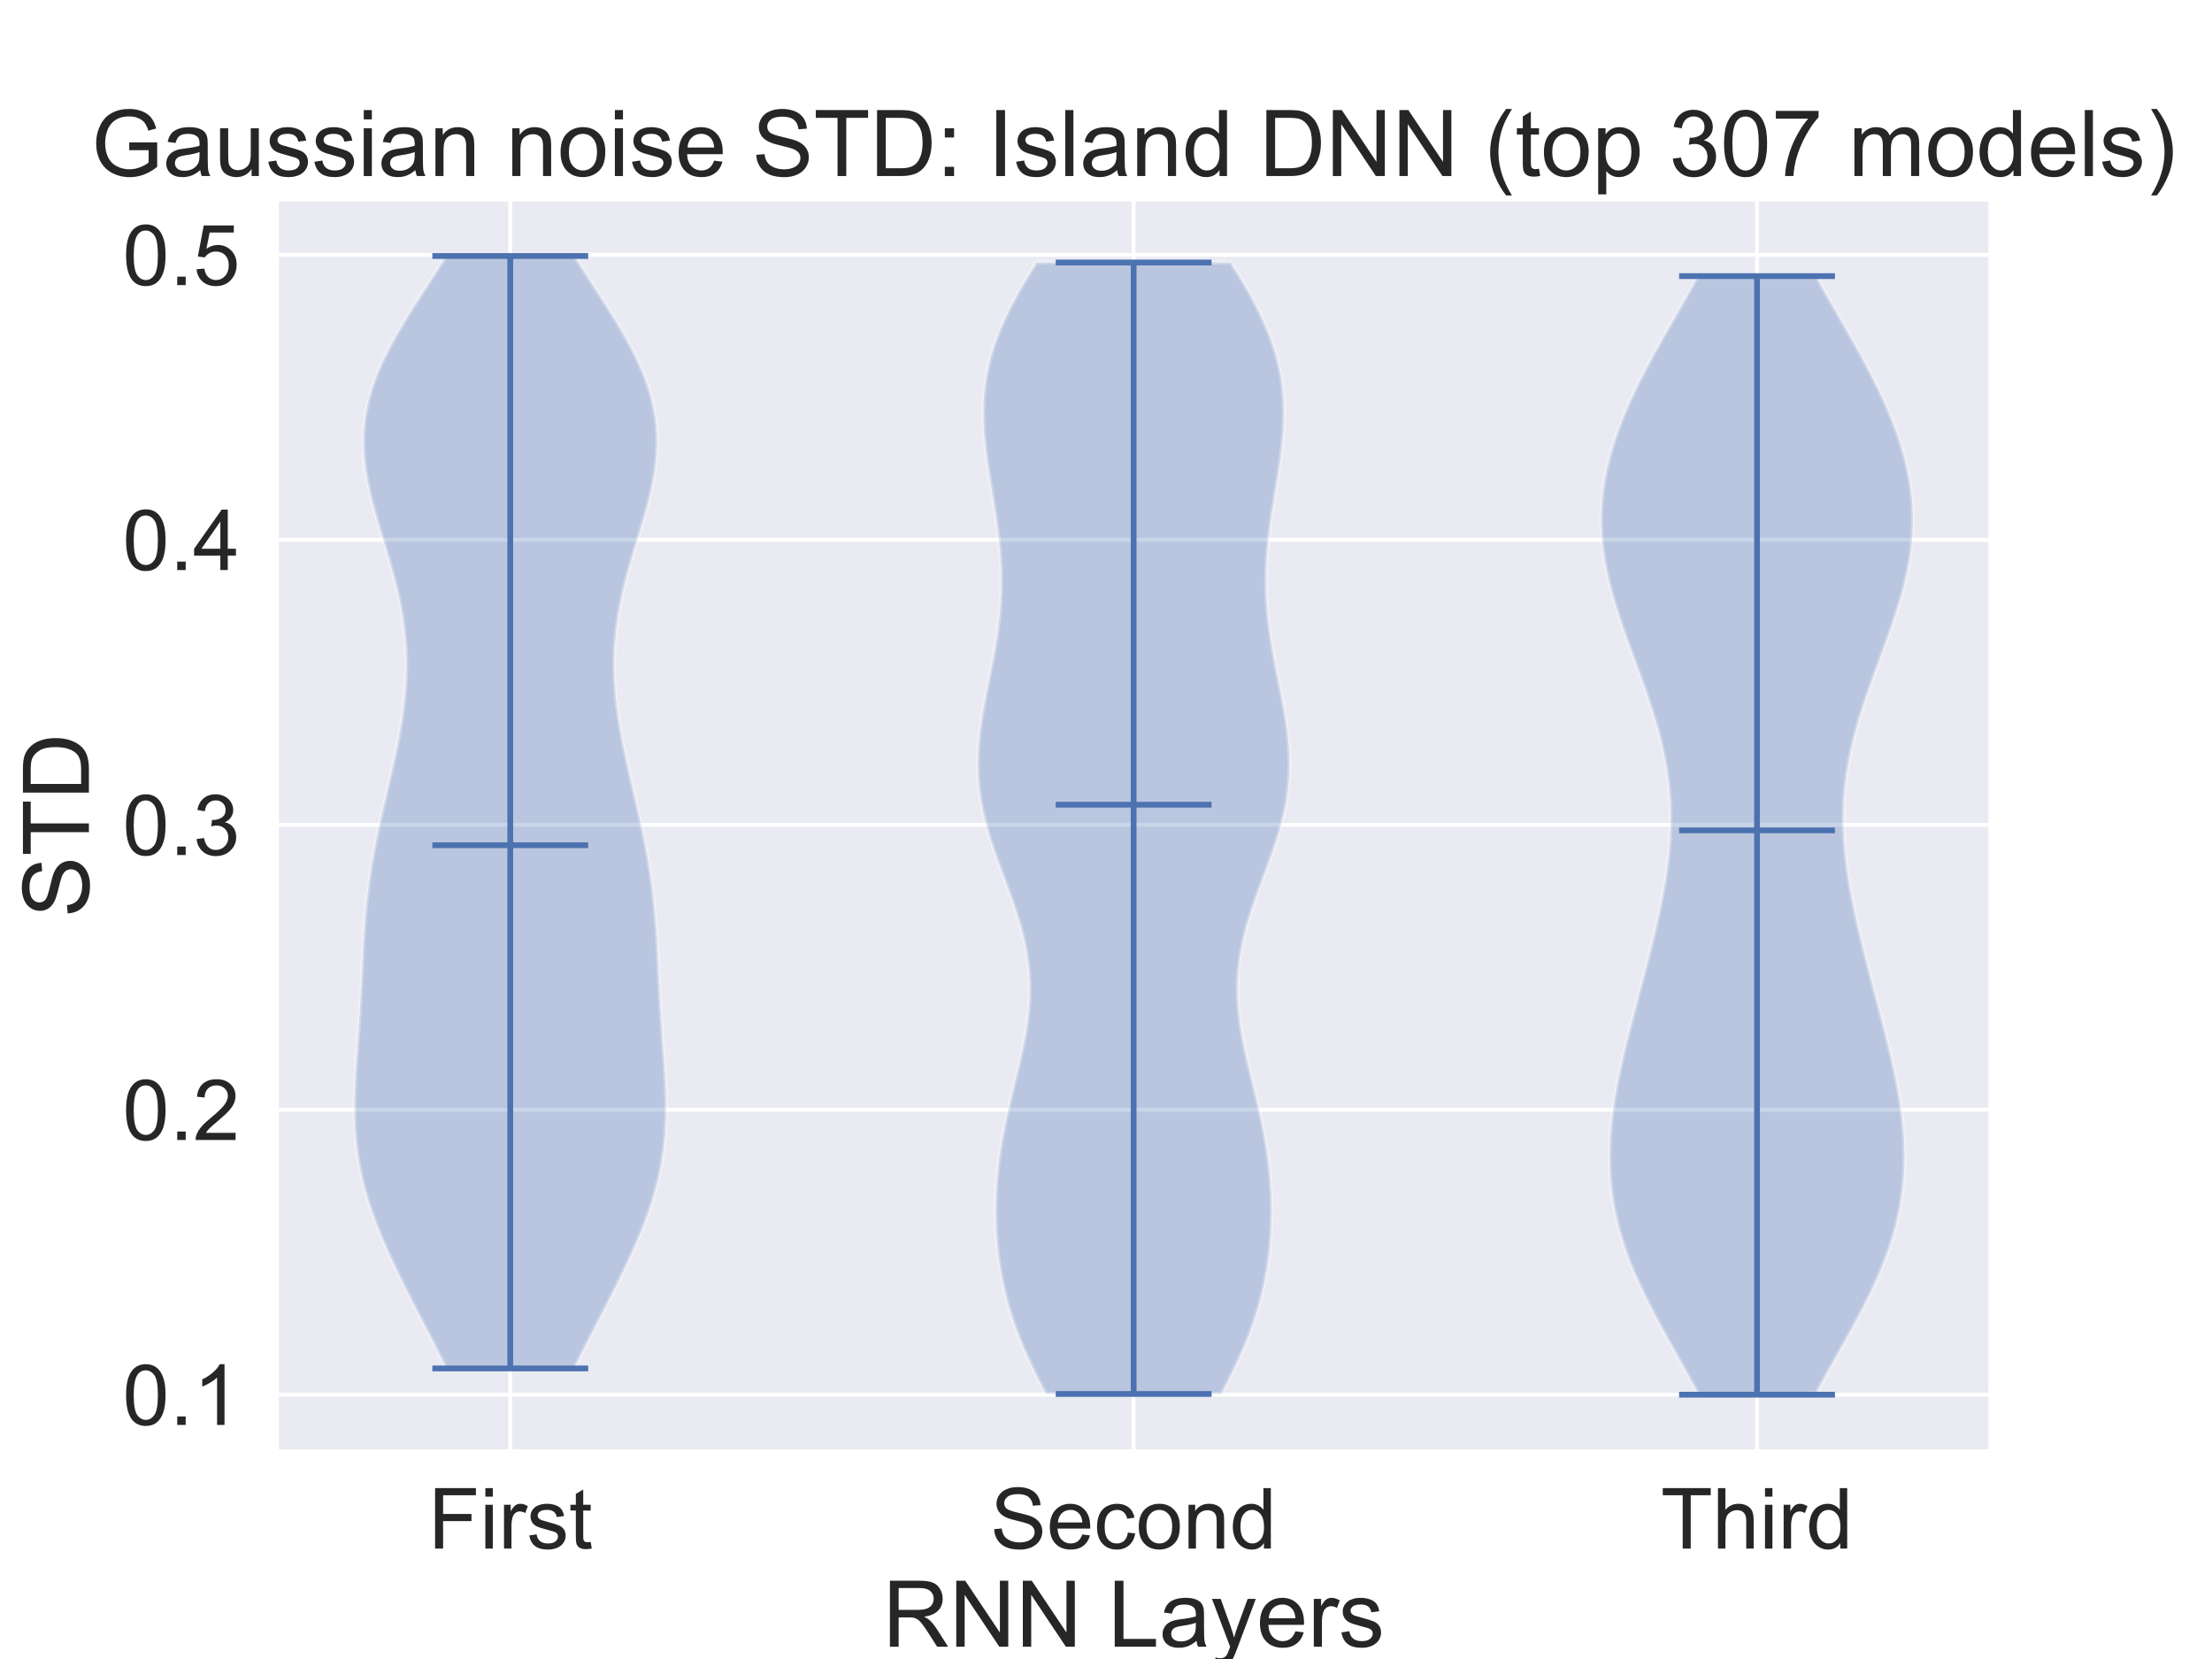 <?xml version="1.0" encoding="utf-8" standalone="no"?>
<!DOCTYPE svg PUBLIC "-//W3C//DTD SVG 1.1//EN"
  "http://www.w3.org/Graphics/SVG/1.1/DTD/svg11.dtd">
<!-- Created with matplotlib (https://matplotlib.org/) -->
<svg height="432pt" version="1.1" viewBox="0 0 576 432" width="576pt" xmlns="http://www.w3.org/2000/svg" xmlns:xlink="http://www.w3.org/1999/xlink">
 <defs>
  <style type="text/css">
*{stroke-linecap:butt;stroke-linejoin:round;white-space:pre;}
  </style>
 </defs>
 <g id="figure_1">
  <g id="patch_1">
   <path d="M 0 432 
L 576 432 
L 576 0 
L 0 0 
z
" style="fill:#ffffff;"/>
  </g>
  <g id="axes_1">
   <g id="patch_2">
    <path d="M 72 378 
L 518.4 378 
L 518.4 51.84 
L 72 51.84 
z
" style="fill:#eaeaf2;"/>
   </g>
   <g id="matplotlib.axis_1">
    <g id="xtick_1">
     <g id="line2d_1">
      <path clip-path="url(#p81f6cb5c5d)" d="M 132.873 378 
L 132.873 51.84 
" style="fill:none;stroke:#ffffff;stroke-linecap:round;"/>
     </g>
     <g id="text_1">
      <!-- First -->
      <defs>
       <path d="M 8.203 0 
L 8.203 71.578 
L 56.5 71.578 
L 56.5 63.141 
L 17.672 63.141 
L 17.672 40.969 
L 51.266 40.969 
L 51.266 32.516 
L 17.672 32.516 
L 17.672 0 
z
" id="ArialMT-70"/>
       <path d="M 6.641 61.469 
L 6.641 71.578 
L 15.438 71.578 
L 15.438 61.469 
z
M 6.641 0 
L 6.641 51.859 
L 15.438 51.859 
L 15.438 0 
z
" id="ArialMT-105"/>
       <path d="M 6.5 0 
L 6.5 51.859 
L 14.406 51.859 
L 14.406 44 
Q 17.438 49.516 20 51.266 
Q 22.562 53.031 25.641 53.031 
Q 30.078 53.031 34.672 50.203 
L 31.641 42.047 
Q 28.422 43.953 25.203 43.953 
Q 22.312 43.953 20.016 42.219 
Q 17.719 40.484 16.75 37.406 
Q 15.281 32.719 15.281 27.156 
L 15.281 0 
z
" id="ArialMT-114"/>
       <path d="M 3.078 15.484 
L 11.766 16.844 
Q 12.5 11.625 15.844 8.844 
Q 19.188 6.062 25.203 6.062 
Q 31.25 6.062 34.172 8.516 
Q 37.109 10.984 37.109 14.312 
Q 37.109 17.281 34.516 19 
Q 32.719 20.172 25.531 21.969 
Q 15.875 24.422 12.141 26.203 
Q 8.406 27.984 6.469 31.125 
Q 4.547 34.281 4.547 38.094 
Q 4.547 41.547 6.125 44.5 
Q 7.719 47.469 10.453 49.422 
Q 12.5 50.922 16.031 51.969 
Q 19.578 53.031 23.641 53.031 
Q 29.734 53.031 34.344 51.266 
Q 38.969 49.516 41.156 46.5 
Q 43.359 43.5 44.188 38.484 
L 35.594 37.312 
Q 35.016 41.312 32.203 43.547 
Q 29.391 45.797 24.266 45.797 
Q 18.219 45.797 15.625 43.797 
Q 13.031 41.797 13.031 39.109 
Q 13.031 37.406 14.109 36.031 
Q 15.188 34.625 17.484 33.688 
Q 18.797 33.203 25.25 31.453 
Q 34.578 28.953 38.25 27.359 
Q 41.938 25.781 44.031 22.75 
Q 46.141 19.734 46.141 15.234 
Q 46.141 10.844 43.578 6.953 
Q 41.016 3.078 36.172 0.953 
Q 31.344 -1.172 25.25 -1.172 
Q 15.141 -1.172 9.844 3.031 
Q 4.547 7.234 3.078 15.484 
z
" id="ArialMT-115"/>
       <path d="M 25.781 7.859 
L 27.047 0.094 
Q 23.344 -0.688 20.406 -0.688 
Q 15.625 -0.688 12.984 0.828 
Q 10.359 2.344 9.281 4.812 
Q 8.203 7.281 8.203 15.188 
L 8.203 45.016 
L 1.766 45.016 
L 1.766 51.859 
L 8.203 51.859 
L 8.203 64.703 
L 16.938 69.969 
L 16.938 51.859 
L 25.781 51.859 
L 25.781 45.016 
L 16.938 45.016 
L 16.938 14.703 
Q 16.938 10.938 17.406 9.859 
Q 17.875 8.797 18.922 8.156 
Q 19.969 7.516 21.922 7.516 
Q 23.391 7.516 25.781 7.859 
z
" id="ArialMT-116"/>
      </defs>
      <g style="fill:#262626;" transform="translate(111.491 403.247)scale(0.22 -0.22)">
       <use xlink:href="#ArialMT-70"/>
       <use x="61.084" xlink:href="#ArialMT-105"/>
       <use x="83.301" xlink:href="#ArialMT-114"/>
       <use x="116.602" xlink:href="#ArialMT-115"/>
       <use x="166.602" xlink:href="#ArialMT-116"/>
      </g>
     </g>
    </g>
    <g id="xtick_2">
     <g id="line2d_2">
      <path clip-path="url(#p81f6cb5c5d)" d="M 295.2 378 
L 295.2 51.84 
" style="fill:none;stroke:#ffffff;stroke-linecap:round;"/>
     </g>
     <g id="text_2">
      <!-- Second -->
      <defs>
       <path d="M 4.5 23 
L 13.422 23.781 
Q 14.062 18.406 16.375 14.969 
Q 18.703 11.531 23.578 9.406 
Q 28.469 7.281 34.578 7.281 
Q 39.984 7.281 44.141 8.891 
Q 48.297 10.5 50.312 13.297 
Q 52.344 16.109 52.344 19.438 
Q 52.344 22.797 50.391 25.312 
Q 48.438 27.828 43.953 29.547 
Q 41.062 30.672 31.203 33.031 
Q 21.344 35.406 17.391 37.5 
Q 12.25 40.188 9.734 44.156 
Q 7.234 48.141 7.234 53.078 
Q 7.234 58.5 10.297 63.203 
Q 13.375 67.922 19.281 70.359 
Q 25.203 72.797 32.422 72.797 
Q 40.375 72.797 46.453 70.234 
Q 52.547 67.672 55.812 62.688 
Q 59.078 57.719 59.328 51.422 
L 50.25 50.734 
Q 49.516 57.516 45.281 60.984 
Q 41.062 64.453 32.812 64.453 
Q 24.219 64.453 20.281 61.297 
Q 16.359 58.156 16.359 53.719 
Q 16.359 49.859 19.141 47.359 
Q 21.875 44.875 33.422 42.266 
Q 44.969 39.656 49.266 37.703 
Q 55.516 34.812 58.484 30.391 
Q 61.469 25.984 61.469 20.219 
Q 61.469 14.5 58.203 9.438 
Q 54.938 4.391 48.797 1.578 
Q 42.672 -1.219 35.016 -1.219 
Q 25.297 -1.219 18.719 1.609 
Q 12.156 4.438 8.422 10.125 
Q 4.688 15.828 4.5 23 
z
" id="ArialMT-83"/>
       <path d="M 42.094 16.703 
L 51.172 15.578 
Q 49.031 7.625 43.219 3.219 
Q 37.406 -1.172 28.375 -1.172 
Q 17 -1.172 10.328 5.828 
Q 3.656 12.844 3.656 25.484 
Q 3.656 38.578 10.391 45.797 
Q 17.141 53.031 27.875 53.031 
Q 38.281 53.031 44.875 45.953 
Q 51.469 38.875 51.469 26.031 
Q 51.469 25.25 51.422 23.688 
L 12.75 23.688 
Q 13.234 15.141 17.578 10.594 
Q 21.922 6.062 28.422 6.062 
Q 33.25 6.062 36.672 8.594 
Q 40.094 11.141 42.094 16.703 
z
M 13.234 30.906 
L 42.188 30.906 
Q 41.609 37.453 38.875 40.719 
Q 34.672 45.797 27.984 45.797 
Q 21.922 45.797 17.797 41.75 
Q 13.672 37.703 13.234 30.906 
z
" id="ArialMT-101"/>
       <path d="M 40.438 19 
L 49.078 17.875 
Q 47.656 8.938 41.812 3.875 
Q 35.984 -1.172 27.484 -1.172 
Q 16.844 -1.172 10.375 5.781 
Q 3.906 12.75 3.906 25.734 
Q 3.906 34.125 6.688 40.422 
Q 9.469 46.734 15.156 49.875 
Q 20.844 53.031 27.547 53.031 
Q 35.984 53.031 41.359 48.75 
Q 46.734 44.484 48.25 36.625 
L 39.703 35.297 
Q 38.484 40.531 35.375 43.156 
Q 32.281 45.797 27.875 45.797 
Q 21.234 45.797 17.078 41.031 
Q 12.938 36.281 12.938 25.984 
Q 12.938 15.531 16.938 10.797 
Q 20.953 6.062 27.391 6.062 
Q 32.562 6.062 36.031 9.234 
Q 39.5 12.406 40.438 19 
z
" id="ArialMT-99"/>
       <path d="M 3.328 25.922 
Q 3.328 40.328 11.328 47.266 
Q 18.016 53.031 27.641 53.031 
Q 38.328 53.031 45.109 46.016 
Q 51.906 39.016 51.906 26.656 
Q 51.906 16.656 48.906 10.906 
Q 45.906 5.172 40.156 2 
Q 34.422 -1.172 27.641 -1.172 
Q 16.75 -1.172 10.031 5.812 
Q 3.328 12.797 3.328 25.922 
z
M 12.359 25.922 
Q 12.359 15.969 16.703 11.016 
Q 21.047 6.062 27.641 6.062 
Q 34.188 6.062 38.531 11.031 
Q 42.875 16.016 42.875 26.219 
Q 42.875 35.844 38.5 40.797 
Q 34.125 45.75 27.641 45.75 
Q 21.047 45.75 16.703 40.812 
Q 12.359 35.891 12.359 25.922 
z
" id="ArialMT-111"/>
       <path d="M 6.594 0 
L 6.594 51.859 
L 14.5 51.859 
L 14.5 44.484 
Q 20.219 53.031 31 53.031 
Q 35.688 53.031 39.625 51.344 
Q 43.562 49.656 45.516 46.922 
Q 47.469 44.188 48.25 40.438 
Q 48.734 37.984 48.734 31.891 
L 48.734 0 
L 39.938 0 
L 39.938 31.547 
Q 39.938 36.922 38.906 39.578 
Q 37.891 42.234 35.281 43.812 
Q 32.672 45.406 29.156 45.406 
Q 23.531 45.406 19.453 41.844 
Q 15.375 38.281 15.375 28.328 
L 15.375 0 
z
" id="ArialMT-110"/>
       <path d="M 40.234 0 
L 40.234 6.547 
Q 35.297 -1.172 25.734 -1.172 
Q 19.531 -1.172 14.328 2.25 
Q 9.125 5.672 6.266 11.797 
Q 3.422 17.922 3.422 25.875 
Q 3.422 33.641 6 39.969 
Q 8.594 46.297 13.766 49.656 
Q 18.953 53.031 25.344 53.031 
Q 30.031 53.031 33.688 51.047 
Q 37.359 49.078 39.656 45.906 
L 39.656 71.578 
L 48.391 71.578 
L 48.391 0 
z
M 12.453 25.875 
Q 12.453 15.922 16.641 10.984 
Q 20.844 6.062 26.562 6.062 
Q 32.328 6.062 36.344 10.766 
Q 40.375 15.484 40.375 25.141 
Q 40.375 35.797 36.266 40.766 
Q 32.172 45.75 26.172 45.75 
Q 20.312 45.75 16.375 40.969 
Q 12.453 36.188 12.453 25.875 
z
" id="ArialMT-100"/>
      </defs>
      <g style="fill:#262626;" transform="translate(257.895 403.247)scale(0.22 -0.22)">
       <use xlink:href="#ArialMT-83"/>
       <use x="66.699" xlink:href="#ArialMT-101"/>
       <use x="122.314" xlink:href="#ArialMT-99"/>
       <use x="172.314" xlink:href="#ArialMT-111"/>
       <use x="227.93" xlink:href="#ArialMT-110"/>
       <use x="283.545" xlink:href="#ArialMT-100"/>
      </g>
     </g>
    </g>
    <g id="xtick_3">
     <g id="line2d_3">
      <path clip-path="url(#p81f6cb5c5d)" d="M 457.527 378 
L 457.527 51.84 
" style="fill:none;stroke:#ffffff;stroke-linecap:round;"/>
     </g>
     <g id="text_3">
      <!-- Third -->
      <defs>
       <path d="M 25.922 0 
L 25.922 63.141 
L 2.344 63.141 
L 2.344 71.578 
L 59.078 71.578 
L 59.078 63.141 
L 35.406 63.141 
L 35.406 0 
z
" id="ArialMT-84"/>
       <path d="M 6.594 0 
L 6.594 71.578 
L 15.375 71.578 
L 15.375 45.906 
Q 21.531 53.031 30.906 53.031 
Q 36.672 53.031 40.922 50.75 
Q 45.172 48.484 47 44.484 
Q 48.828 40.484 48.828 32.859 
L 48.828 0 
L 40.047 0 
L 40.047 32.859 
Q 40.047 39.453 37.188 42.453 
Q 34.328 45.453 29.109 45.453 
Q 25.203 45.453 21.75 43.422 
Q 18.312 41.406 16.844 37.938 
Q 15.375 34.469 15.375 28.375 
L 15.375 0 
z
" id="ArialMT-104"/>
      </defs>
      <g style="fill:#262626;" transform="translate(432.468 403.247)scale(0.22 -0.22)">
       <use xlink:href="#ArialMT-84"/>
       <use x="61.084" xlink:href="#ArialMT-104"/>
       <use x="116.699" xlink:href="#ArialMT-105"/>
       <use x="138.916" xlink:href="#ArialMT-114"/>
       <use x="172.217" xlink:href="#ArialMT-100"/>
      </g>
     </g>
    </g>
    <g id="text_4">
     <!-- RNN Layers -->
     <defs>
      <path d="M 7.859 0 
L 7.859 71.578 
L 39.594 71.578 
Q 49.172 71.578 54.141 69.641 
Q 59.125 67.719 62.109 62.828 
Q 65.094 57.953 65.094 52.047 
Q 65.094 44.438 60.156 39.203 
Q 55.219 33.984 44.922 32.562 
Q 48.688 30.766 50.641 29 
Q 54.781 25.203 58.5 19.484 
L 70.953 0 
L 59.031 0 
L 49.562 14.891 
Q 45.406 21.344 42.719 24.75 
Q 40.047 28.172 37.922 29.531 
Q 35.797 30.906 33.594 31.453 
Q 31.984 31.781 28.328 31.781 
L 17.328 31.781 
L 17.328 0 
z
M 17.328 39.984 
L 37.703 39.984 
Q 44.188 39.984 47.844 41.328 
Q 51.516 42.672 53.422 45.625 
Q 55.328 48.578 55.328 52.047 
Q 55.328 57.125 51.641 60.391 
Q 47.953 63.672 39.984 63.672 
L 17.328 63.672 
z
" id="ArialMT-82"/>
      <path d="M 7.625 0 
L 7.625 71.578 
L 17.328 71.578 
L 54.938 15.375 
L 54.938 71.578 
L 64.016 71.578 
L 64.016 0 
L 54.297 0 
L 16.703 56.25 
L 16.703 0 
z
" id="ArialMT-78"/>
      <path id="ArialMT-32"/>
      <path d="M 7.328 0 
L 7.328 71.578 
L 16.797 71.578 
L 16.797 8.453 
L 52.047 8.453 
L 52.047 0 
z
" id="ArialMT-76"/>
      <path d="M 40.438 6.391 
Q 35.547 2.25 31.031 0.531 
Q 26.516 -1.172 21.344 -1.172 
Q 12.797 -1.172 8.203 3 
Q 3.609 7.172 3.609 13.672 
Q 3.609 17.484 5.344 20.625 
Q 7.078 23.781 9.891 25.688 
Q 12.703 27.594 16.219 28.562 
Q 18.797 29.25 24.031 29.891 
Q 34.672 31.156 39.703 32.906 
Q 39.75 34.719 39.75 35.203 
Q 39.75 40.578 37.25 42.781 
Q 33.891 45.75 27.25 45.75 
Q 21.047 45.75 18.094 43.578 
Q 15.141 41.406 13.719 35.891 
L 5.125 37.062 
Q 6.297 42.578 8.984 45.969 
Q 11.672 49.359 16.75 51.188 
Q 21.828 53.031 28.516 53.031 
Q 35.156 53.031 39.297 51.469 
Q 43.453 49.906 45.406 47.531 
Q 47.359 45.172 48.141 41.547 
Q 48.578 39.312 48.578 33.453 
L 48.578 21.734 
Q 48.578 9.469 49.141 6.219 
Q 49.703 2.984 51.375 0 
L 42.188 0 
Q 40.828 2.734 40.438 6.391 
z
M 39.703 26.031 
Q 34.906 24.078 25.344 22.703 
Q 19.922 21.922 17.672 20.938 
Q 15.438 19.969 14.203 18.094 
Q 12.984 16.219 12.984 13.922 
Q 12.984 10.406 15.641 8.062 
Q 18.312 5.719 23.438 5.719 
Q 28.516 5.719 32.469 7.938 
Q 36.422 10.156 38.281 14.016 
Q 39.703 17 39.703 22.797 
z
" id="ArialMT-97"/>
      <path d="M 6.203 -19.969 
L 5.219 -11.719 
Q 8.109 -12.5 10.25 -12.5 
Q 13.188 -12.5 14.938 -11.516 
Q 16.703 -10.547 17.828 -8.797 
Q 18.656 -7.469 20.516 -2.25 
Q 20.75 -1.516 21.297 -0.094 
L 1.609 51.859 
L 11.078 51.859 
L 21.875 21.828 
Q 23.969 16.109 25.641 9.812 
Q 27.156 15.875 29.25 21.625 
L 40.328 51.859 
L 49.125 51.859 
L 29.391 -0.875 
Q 26.219 -9.422 24.469 -12.641 
Q 22.125 -17 19.094 -19.016 
Q 16.062 -21.047 11.859 -21.047 
Q 9.328 -21.047 6.203 -19.969 
z
" id="ArialMT-121"/>
     </defs>
     <g style="fill:#262626;" transform="translate(229.852 428.798)scale(0.24 -0.24)">
      <use xlink:href="#ArialMT-82"/>
      <use x="72.217" xlink:href="#ArialMT-78"/>
      <use x="144.434" xlink:href="#ArialMT-78"/>
      <use x="216.65" xlink:href="#ArialMT-32"/>
      <use x="244.434" xlink:href="#ArialMT-76"/>
      <use x="300.049" xlink:href="#ArialMT-97"/>
      <use x="355.664" xlink:href="#ArialMT-121"/>
      <use x="405.664" xlink:href="#ArialMT-101"/>
      <use x="461.279" xlink:href="#ArialMT-114"/>
      <use x="494.58" xlink:href="#ArialMT-115"/>
     </g>
    </g>
   </g>
   <g id="matplotlib.axis_2">
    <g id="ytick_1">
     <g id="line2d_4">
      <path clip-path="url(#p81f6cb5c5d)" d="M 72 363.175 
L 518.4 363.175 
" style="fill:none;stroke:#ffffff;stroke-linecap:round;"/>
     </g>
     <g id="text_5">
      <!-- 0.1 -->
      <defs>
       <path d="M 4.156 35.297 
Q 4.156 48 6.766 55.734 
Q 9.375 63.484 14.516 67.672 
Q 19.672 71.875 27.484 71.875 
Q 33.25 71.875 37.594 69.547 
Q 41.938 67.234 44.766 62.859 
Q 47.609 58.5 49.219 52.219 
Q 50.828 45.953 50.828 35.297 
Q 50.828 22.703 48.234 14.969 
Q 45.656 7.234 40.5 3 
Q 35.359 -1.219 27.484 -1.219 
Q 17.141 -1.219 11.234 6.203 
Q 4.156 15.141 4.156 35.297 
z
M 13.188 35.297 
Q 13.188 17.672 17.312 11.828 
Q 21.438 6 27.484 6 
Q 33.547 6 37.672 11.859 
Q 41.797 17.719 41.797 35.297 
Q 41.797 52.984 37.672 58.781 
Q 33.547 64.594 27.391 64.594 
Q 21.344 64.594 17.719 59.469 
Q 13.188 52.938 13.188 35.297 
z
" id="ArialMT-48"/>
       <path d="M 9.078 0 
L 9.078 10.016 
L 19.094 10.016 
L 19.094 0 
z
" id="ArialMT-46"/>
       <path d="M 37.25 0 
L 28.469 0 
L 28.469 56 
Q 25.297 52.984 20.141 49.953 
Q 14.984 46.922 10.891 45.406 
L 10.891 53.906 
Q 18.266 57.375 23.781 62.297 
Q 29.297 67.234 31.594 71.875 
L 37.25 71.875 
z
" id="ArialMT-49"/>
      </defs>
      <g style="fill:#262626;" transform="translate(31.92 371.048)scale(0.22 -0.22)">
       <use xlink:href="#ArialMT-48"/>
       <use x="55.615" xlink:href="#ArialMT-46"/>
       <use x="83.398" xlink:href="#ArialMT-49"/>
      </g>
     </g>
    </g>
    <g id="ytick_2">
     <g id="line2d_5">
      <path clip-path="url(#p81f6cb5c5d)" d="M 72 288.972 
L 518.4 288.972 
" style="fill:none;stroke:#ffffff;stroke-linecap:round;"/>
     </g>
     <g id="text_6">
      <!-- 0.2 -->
      <defs>
       <path d="M 50.344 8.453 
L 50.344 0 
L 3.031 0 
Q 2.938 3.172 4.047 6.109 
Q 5.859 10.938 9.828 15.625 
Q 13.812 20.312 21.344 26.469 
Q 33.016 36.031 37.109 41.625 
Q 41.219 47.219 41.219 52.203 
Q 41.219 57.422 37.469 61 
Q 33.734 64.594 27.734 64.594 
Q 21.391 64.594 17.578 60.781 
Q 13.766 56.984 13.719 50.25 
L 4.688 51.172 
Q 5.609 61.281 11.656 66.578 
Q 17.719 71.875 27.938 71.875 
Q 38.234 71.875 44.234 66.156 
Q 50.25 60.453 50.25 52 
Q 50.25 47.703 48.484 43.547 
Q 46.734 39.406 42.656 34.812 
Q 38.578 30.219 29.109 22.219 
Q 21.188 15.578 18.938 13.203 
Q 16.703 10.844 15.234 8.453 
z
" id="ArialMT-50"/>
      </defs>
      <g style="fill:#262626;" transform="translate(31.92 296.846)scale(0.22 -0.22)">
       <use xlink:href="#ArialMT-48"/>
       <use x="55.615" xlink:href="#ArialMT-46"/>
       <use x="83.398" xlink:href="#ArialMT-50"/>
      </g>
     </g>
    </g>
    <g id="ytick_3">
     <g id="line2d_6">
      <path clip-path="url(#p81f6cb5c5d)" d="M 72 214.77 
L 518.4 214.77 
" style="fill:none;stroke:#ffffff;stroke-linecap:round;"/>
     </g>
     <g id="text_7">
      <!-- 0.3 -->
      <defs>
       <path d="M 4.203 18.891 
L 12.984 20.062 
Q 14.5 12.594 18.141 9.297 
Q 21.781 6 27 6 
Q 33.203 6 37.469 10.297 
Q 41.75 14.594 41.75 20.953 
Q 41.75 27 37.797 30.922 
Q 33.844 34.859 27.734 34.859 
Q 25.25 34.859 21.531 33.891 
L 22.516 41.609 
Q 23.391 41.5 23.922 41.5 
Q 29.547 41.5 34.031 44.422 
Q 38.531 47.359 38.531 53.469 
Q 38.531 58.297 35.25 61.469 
Q 31.984 64.656 26.812 64.656 
Q 21.688 64.656 18.266 61.422 
Q 14.844 58.203 13.875 51.766 
L 5.078 53.328 
Q 6.688 62.156 12.391 67.016 
Q 18.109 71.875 26.609 71.875 
Q 32.469 71.875 37.391 69.359 
Q 42.328 66.844 44.938 62.5 
Q 47.562 58.156 47.562 53.266 
Q 47.562 48.641 45.062 44.828 
Q 42.578 41.016 37.703 38.766 
Q 44.047 37.312 47.562 32.688 
Q 51.078 28.078 51.078 21.141 
Q 51.078 11.766 44.234 5.25 
Q 37.406 -1.266 26.953 -1.266 
Q 17.531 -1.266 11.297 4.344 
Q 5.078 9.969 4.203 18.891 
z
" id="ArialMT-51"/>
      </defs>
      <g style="fill:#262626;" transform="translate(31.92 222.643)scale(0.22 -0.22)">
       <use xlink:href="#ArialMT-48"/>
       <use x="55.615" xlink:href="#ArialMT-46"/>
       <use x="83.398" xlink:href="#ArialMT-51"/>
      </g>
     </g>
    </g>
    <g id="ytick_4">
     <g id="line2d_7">
      <path clip-path="url(#p81f6cb5c5d)" d="M 72 140.567 
L 518.4 140.567 
" style="fill:none;stroke:#ffffff;stroke-linecap:round;"/>
     </g>
     <g id="text_8">
      <!-- 0.4 -->
      <defs>
       <path d="M 32.328 0 
L 32.328 17.141 
L 1.266 17.141 
L 1.266 25.203 
L 33.938 71.578 
L 41.109 71.578 
L 41.109 25.203 
L 50.781 25.203 
L 50.781 17.141 
L 41.109 17.141 
L 41.109 0 
z
M 32.328 25.203 
L 32.328 57.469 
L 9.906 25.203 
z
" id="ArialMT-52"/>
      </defs>
      <g style="fill:#262626;" transform="translate(31.92 148.441)scale(0.22 -0.22)">
       <use xlink:href="#ArialMT-48"/>
       <use x="55.615" xlink:href="#ArialMT-46"/>
       <use x="83.398" xlink:href="#ArialMT-52"/>
      </g>
     </g>
    </g>
    <g id="ytick_5">
     <g id="line2d_8">
      <path clip-path="url(#p81f6cb5c5d)" d="M 72 66.365 
L 518.4 66.365 
" style="fill:none;stroke:#ffffff;stroke-linecap:round;"/>
     </g>
     <g id="text_9">
      <!-- 0.5 -->
      <defs>
       <path d="M 4.156 18.75 
L 13.375 19.531 
Q 14.406 12.797 18.141 9.391 
Q 21.875 6 27.156 6 
Q 33.5 6 37.891 10.781 
Q 42.281 15.578 42.281 23.484 
Q 42.281 31 38.062 35.344 
Q 33.844 39.703 27 39.703 
Q 22.75 39.703 19.328 37.766 
Q 15.922 35.844 13.969 32.766 
L 5.719 33.844 
L 12.641 70.609 
L 48.25 70.609 
L 48.25 62.203 
L 19.672 62.203 
L 15.828 42.969 
Q 22.266 47.469 29.344 47.469 
Q 38.719 47.469 45.156 40.969 
Q 51.609 34.469 51.609 24.266 
Q 51.609 14.547 45.953 7.469 
Q 39.062 -1.219 27.156 -1.219 
Q 17.391 -1.219 11.203 4.25 
Q 5.031 9.719 4.156 18.75 
z
" id="ArialMT-53"/>
      </defs>
      <g style="fill:#262626;" transform="translate(31.92 74.238)scale(0.22 -0.22)">
       <use xlink:href="#ArialMT-48"/>
       <use x="55.615" xlink:href="#ArialMT-46"/>
       <use x="83.398" xlink:href="#ArialMT-53"/>
      </g>
     </g>
    </g>
    <g id="text_10">
     <!-- STD -->
     <defs>
      <path d="M 7.719 0 
L 7.719 71.578 
L 32.375 71.578 
Q 40.719 71.578 45.125 70.562 
Q 51.266 69.141 55.609 65.438 
Q 61.281 60.641 64.078 53.188 
Q 66.891 45.75 66.891 36.188 
Q 66.891 28.031 64.984 21.734 
Q 63.094 15.438 60.109 11.297 
Q 57.125 7.172 53.578 4.797 
Q 50.047 2.438 45.047 1.219 
Q 40.047 0 33.547 0 
z
M 17.188 8.453 
L 32.469 8.453 
Q 39.547 8.453 43.578 9.766 
Q 47.609 11.078 50 13.484 
Q 53.375 16.844 55.25 22.531 
Q 57.125 28.219 57.125 36.328 
Q 57.125 47.562 53.438 53.594 
Q 49.75 59.625 44.484 61.672 
Q 40.672 63.141 32.234 63.141 
L 17.188 63.141 
z
" id="ArialMT-68"/>
     </defs>
     <g style="fill:#262626;" transform="translate(23.15 238.92)rotate(-90)scale(0.24 -0.24)">
      <use xlink:href="#ArialMT-83"/>
      <use x="66.699" xlink:href="#ArialMT-84"/>
      <use x="127.783" xlink:href="#ArialMT-68"/>
     </g>
    </g>
   </g>
   <g id="PolyCollection_1">
    <defs>
     <path d="M 149.496 -75.665 
L 116.249 -75.665 
L 114.782 -78.591 
L 113.292 -81.517 
L 111.787 -84.443 
L 110.275 -87.369 
L 108.764 -90.295 
L 107.263 -93.221 
L 105.78 -96.147 
L 104.326 -99.073 
L 102.91 -101.999 
L 101.542 -104.925 
L 100.234 -107.85 
L 98.997 -110.776 
L 97.842 -113.702 
L 96.78 -116.628 
L 95.819 -119.554 
L 94.969 -122.48 
L 94.236 -125.406 
L 93.623 -128.332 
L 93.132 -131.258 
L 92.759 -134.184 
L 92.501 -137.11 
L 92.348 -140.036 
L 92.291 -142.962 
L 92.316 -145.888 
L 92.408 -148.814 
L 92.552 -151.74 
L 92.732 -154.666 
L 92.934 -157.592 
L 93.145 -160.518 
L 93.354 -163.444 
L 93.553 -166.37 
L 93.737 -169.296 
L 93.906 -172.221 
L 94.059 -175.147 
L 94.203 -178.073 
L 94.344 -180.999 
L 94.49 -183.925 
L 94.65 -186.851 
L 94.835 -189.777 
L 95.054 -192.703 
L 95.313 -195.629 
L 95.62 -198.555 
L 95.98 -201.481 
L 96.393 -204.407 
L 96.859 -207.333 
L 97.378 -210.259 
L 97.943 -213.185 
L 98.55 -216.111 
L 99.19 -219.037 
L 99.854 -221.963 
L 100.533 -224.889 
L 101.216 -227.815 
L 101.891 -230.741 
L 102.548 -233.667 
L 103.173 -236.593 
L 103.757 -239.518 
L 104.288 -242.444 
L 104.754 -245.37 
L 105.146 -248.296 
L 105.455 -251.222 
L 105.672 -254.148 
L 105.79 -257.074 
L 105.804 -260 
L 105.71 -262.926 
L 105.506 -265.852 
L 105.192 -268.778 
L 104.77 -271.704 
L 104.245 -274.63 
L 103.625 -277.556 
L 102.919 -280.482 
L 102.14 -283.408 
L 101.305 -286.334 
L 100.432 -289.26 
L 99.542 -292.186 
L 98.657 -295.112 
L 97.802 -298.038 
L 97.001 -300.964 
L 96.28 -303.889 
L 95.664 -306.815 
L 95.175 -309.741 
L 94.834 -312.667 
L 94.66 -315.593 
L 94.667 -318.519 
L 94.867 -321.445 
L 95.265 -324.371 
L 95.864 -327.297 
L 96.662 -330.223 
L 97.652 -333.149 
L 98.823 -336.075 
L 100.162 -339.001 
L 101.649 -341.927 
L 103.266 -344.853 
L 104.988 -347.779 
L 106.791 -350.705 
L 108.65 -353.631 
L 110.539 -356.557 
L 112.432 -359.483 
L 114.307 -362.409 
L 116.139 -365.335 
L 149.606 -365.335 
L 149.606 -365.335 
L 151.439 -362.409 
L 153.313 -359.483 
L 155.207 -356.557 
L 157.096 -353.631 
L 158.955 -350.705 
L 160.758 -347.779 
L 162.48 -344.853 
L 164.096 -341.927 
L 165.584 -339.001 
L 166.922 -336.075 
L 168.094 -333.149 
L 169.084 -330.223 
L 169.882 -327.297 
L 170.481 -324.371 
L 170.879 -321.445 
L 171.078 -318.519 
L 171.085 -315.593 
L 170.911 -312.667 
L 170.571 -309.741 
L 170.082 -306.815 
L 169.465 -303.889 
L 168.744 -300.964 
L 167.944 -298.038 
L 167.088 -295.112 
L 166.203 -292.186 
L 165.313 -289.26 
L 164.44 -286.334 
L 163.605 -283.408 
L 162.827 -280.482 
L 162.121 -277.556 
L 161.5 -274.63 
L 160.975 -271.704 
L 160.553 -268.778 
L 160.239 -265.852 
L 160.035 -262.926 
L 159.941 -260 
L 159.955 -257.074 
L 160.074 -254.148 
L 160.291 -251.222 
L 160.599 -248.296 
L 160.992 -245.37 
L 161.458 -242.444 
L 161.988 -239.518 
L 162.572 -236.593 
L 163.198 -233.667 
L 163.854 -230.741 
L 164.53 -227.815 
L 165.212 -224.889 
L 165.891 -221.963 
L 166.556 -219.037 
L 167.196 -216.111 
L 167.802 -213.185 
L 168.368 -210.259 
L 168.886 -207.333 
L 169.353 -204.407 
L 169.766 -201.481 
L 170.125 -198.555 
L 170.432 -195.629 
L 170.692 -192.703 
L 170.91 -189.777 
L 171.095 -186.851 
L 171.256 -183.925 
L 171.402 -180.999 
L 171.542 -178.073 
L 171.686 -175.147 
L 171.84 -172.221 
L 172.008 -169.296 
L 172.192 -166.37 
L 172.391 -163.444 
L 172.6 -160.518 
L 172.811 -157.592 
L 173.013 -154.666 
L 173.194 -151.74 
L 173.338 -148.814 
L 173.43 -145.888 
L 173.455 -142.962 
L 173.397 -140.036 
L 173.245 -137.11 
L 172.986 -134.184 
L 172.614 -131.258 
L 172.122 -128.332 
L 171.509 -125.406 
L 170.776 -122.48 
L 169.926 -119.554 
L 168.966 -116.628 
L 167.903 -113.702 
L 166.748 -110.776 
L 165.511 -107.85 
L 164.203 -104.925 
L 162.836 -101.999 
L 161.42 -99.073 
L 159.965 -96.147 
L 158.483 -93.221 
L 156.982 -90.295 
L 155.471 -87.369 
L 153.958 -84.443 
L 152.453 -81.517 
L 150.963 -78.591 
L 149.496 -75.665 
z
" id="mb136a43938" style="stroke:#ffffff;stroke-opacity:0.3;"/>
    </defs>
    <g clip-path="url(#p81f6cb5c5d)">
     <use style="fill:#4c72b0;fill-opacity:0.3;stroke:#ffffff;stroke-opacity:0.3;" x="0" xlink:href="#mb136a43938" y="432"/>
    </g>
   </g>
   <g id="PolyCollection_2">
    <defs>
     <path d="M 318.049 -69.012 
L 272.351 -69.012 
L 270.797 -71.988 
L 269.308 -74.964 
L 267.899 -77.94 
L 266.581 -80.916 
L 265.366 -83.893 
L 264.261 -86.869 
L 263.269 -89.845 
L 262.393 -92.821 
L 261.631 -95.797 
L 260.983 -98.773 
L 260.444 -101.749 
L 260.01 -104.725 
L 259.679 -107.701 
L 259.445 -110.678 
L 259.307 -113.654 
L 259.261 -116.63 
L 259.306 -119.606 
L 259.44 -122.582 
L 259.663 -125.558 
L 259.972 -128.534 
L 260.364 -131.51 
L 260.836 -134.486 
L 261.38 -137.463 
L 261.988 -140.439 
L 262.649 -143.415 
L 263.349 -146.391 
L 264.07 -149.367 
L 264.795 -152.343 
L 265.502 -155.319 
L 266.168 -158.295 
L 266.772 -161.271 
L 267.29 -164.248 
L 267.702 -167.224 
L 267.989 -170.2 
L 268.134 -173.176 
L 268.126 -176.152 
L 267.957 -179.128 
L 267.625 -182.104 
L 267.132 -185.08 
L 266.488 -188.056 
L 265.707 -191.033 
L 264.806 -194.009 
L 263.811 -196.985 
L 262.748 -199.961 
L 261.647 -202.937 
L 260.539 -205.913 
L 259.455 -208.889 
L 258.427 -211.865 
L 257.482 -214.841 
L 256.645 -217.818 
L 255.937 -220.794 
L 255.373 -223.77 
L 254.963 -226.746 
L 254.712 -229.722 
L 254.618 -232.698 
L 254.674 -235.674 
L 254.867 -238.65 
L 255.183 -241.626 
L 255.6 -244.603 
L 256.098 -247.579 
L 256.653 -250.555 
L 257.241 -253.531 
L 257.838 -256.507 
L 258.422 -259.483 
L 258.972 -262.459 
L 259.469 -265.435 
L 259.899 -268.411 
L 260.247 -271.388 
L 260.505 -274.364 
L 260.666 -277.34 
L 260.727 -280.316 
L 260.689 -283.292 
L 260.555 -286.268 
L 260.331 -289.244 
L 260.026 -292.22 
L 259.652 -295.196 
L 259.224 -298.173 
L 258.758 -301.149 
L 258.272 -304.125 
L 257.786 -307.101 
L 257.322 -310.077 
L 256.899 -313.053 
L 256.541 -316.029 
L 256.268 -319.005 
L 256.101 -321.981 
L 256.059 -324.958 
L 256.158 -327.934 
L 256.412 -330.91 
L 256.833 -333.886 
L 257.428 -336.862 
L 258.201 -339.838 
L 259.151 -342.814 
L 260.275 -345.79 
L 261.562 -348.766 
L 263.001 -351.743 
L 264.574 -354.719 
L 266.263 -357.695 
L 268.045 -360.671 
L 269.896 -363.647 
L 320.504 -363.647 
L 320.504 -363.647 
L 322.355 -360.671 
L 324.137 -357.695 
L 325.826 -354.719 
L 327.399 -351.743 
L 328.838 -348.766 
L 330.125 -345.79 
L 331.249 -342.814 
L 332.199 -339.838 
L 332.972 -336.862 
L 333.567 -333.886 
L 333.988 -330.91 
L 334.242 -327.934 
L 334.341 -324.958 
L 334.299 -321.981 
L 334.132 -319.005 
L 333.859 -316.029 
L 333.501 -313.053 
L 333.078 -310.077 
L 332.614 -307.101 
L 332.128 -304.125 
L 331.642 -301.149 
L 331.176 -298.173 
L 330.748 -295.196 
L 330.374 -292.22 
L 330.069 -289.244 
L 329.845 -286.268 
L 329.711 -283.292 
L 329.673 -280.316 
L 329.734 -277.34 
L 329.895 -274.364 
L 330.153 -271.388 
L 330.501 -268.411 
L 330.931 -265.435 
L 331.428 -262.459 
L 331.978 -259.483 
L 332.562 -256.507 
L 333.159 -253.531 
L 333.747 -250.555 
L 334.302 -247.579 
L 334.8 -244.603 
L 335.217 -241.626 
L 335.533 -238.65 
L 335.726 -235.674 
L 335.782 -232.698 
L 335.688 -229.722 
L 335.437 -226.746 
L 335.027 -223.77 
L 334.463 -220.794 
L 333.755 -217.818 
L 332.918 -214.841 
L 331.973 -211.865 
L 330.945 -208.889 
L 329.861 -205.913 
L 328.753 -202.937 
L 327.652 -199.961 
L 326.589 -196.985 
L 325.594 -194.009 
L 324.693 -191.033 
L 323.912 -188.056 
L 323.268 -185.08 
L 322.775 -182.104 
L 322.443 -179.128 
L 322.274 -176.152 
L 322.266 -173.176 
L 322.411 -170.2 
L 322.698 -167.224 
L 323.11 -164.248 
L 323.628 -161.271 
L 324.232 -158.295 
L 324.898 -155.319 
L 325.605 -152.343 
L 326.33 -149.367 
L 327.051 -146.391 
L 327.751 -143.415 
L 328.412 -140.439 
L 329.02 -137.463 
L 329.564 -134.486 
L 330.036 -131.51 
L 330.428 -128.534 
L 330.737 -125.558 
L 330.96 -122.582 
L 331.094 -119.606 
L 331.139 -116.63 
L 331.093 -113.654 
L 330.955 -110.678 
L 330.721 -107.701 
L 330.39 -104.725 
L 329.956 -101.749 
L 329.417 -98.773 
L 328.769 -95.797 
L 328.007 -92.821 
L 327.131 -89.845 
L 326.139 -86.869 
L 325.034 -83.893 
L 323.819 -80.916 
L 322.501 -77.94 
L 321.092 -74.964 
L 319.603 -71.988 
L 318.049 -69.012 
z
" id="m7043a31550" style="stroke:#ffffff;stroke-opacity:0.3;"/>
    </defs>
    <g clip-path="url(#p81f6cb5c5d)">
     <use style="fill:#4c72b0;fill-opacity:0.3;stroke:#ffffff;stroke-opacity:0.3;" x="0" xlink:href="#m7043a31550" y="432"/>
    </g>
   </g>
   <g id="PolyCollection_3">
    <defs>
     <path d="M 472.741 -68.825 
L 442.313 -68.825 
L 440.743 -71.768 
L 439.131 -74.71 
L 437.491 -77.652 
L 435.84 -80.594 
L 434.194 -83.536 
L 432.571 -86.478 
L 430.986 -89.42 
L 429.455 -92.362 
L 427.995 -95.305 
L 426.618 -98.247 
L 425.337 -101.189 
L 424.162 -104.131 
L 423.102 -107.073 
L 422.164 -110.015 
L 421.35 -112.957 
L 420.665 -115.9 
L 420.109 -118.842 
L 419.681 -121.784 
L 419.378 -124.726 
L 419.198 -127.668 
L 419.135 -130.61 
L 419.184 -133.552 
L 419.339 -136.494 
L 419.591 -139.437 
L 419.933 -142.379 
L 420.358 -145.321 
L 420.856 -148.263 
L 421.418 -151.205 
L 422.036 -154.147 
L 422.7 -157.089 
L 423.403 -160.031 
L 424.136 -162.974 
L 424.89 -165.916 
L 425.66 -168.858 
L 426.437 -171.8 
L 427.216 -174.742 
L 427.991 -177.684 
L 428.757 -180.626 
L 429.508 -183.568 
L 430.239 -186.511 
L 430.945 -189.453 
L 431.618 -192.395 
L 432.254 -195.337 
L 432.844 -198.279 
L 433.38 -201.221 
L 433.856 -204.163 
L 434.263 -207.105 
L 434.591 -210.048 
L 434.834 -212.99 
L 434.985 -215.932 
L 435.035 -218.874 
L 434.982 -221.816 
L 434.82 -224.758 
L 434.549 -227.7 
L 434.168 -230.643 
L 433.68 -233.585 
L 433.089 -236.527 
L 432.4 -239.469 
L 431.622 -242.411 
L 430.763 -245.353 
L 429.835 -248.295 
L 428.849 -251.237 
L 427.817 -254.18 
L 426.754 -257.122 
L 425.675 -260.064 
L 424.594 -263.006 
L 423.527 -265.948 
L 422.49 -268.89 
L 421.498 -271.832 
L 420.569 -274.774 
L 419.717 -277.717 
L 418.957 -280.659 
L 418.301 -283.601 
L 417.764 -286.543 
L 417.353 -289.485 
L 417.079 -292.427 
L 416.945 -295.369 
L 416.957 -298.311 
L 417.116 -301.254 
L 417.42 -304.196 
L 417.868 -307.138 
L 418.456 -310.08 
L 419.177 -313.022 
L 420.027 -315.964 
L 420.998 -318.906 
L 422.082 -321.848 
L 423.273 -324.791 
L 424.562 -327.733 
L 425.94 -330.675 
L 427.397 -333.617 
L 428.924 -336.559 
L 430.51 -339.501 
L 432.142 -342.443 
L 433.807 -345.386 
L 435.491 -348.328 
L 437.18 -351.27 
L 438.858 -354.212 
L 440.509 -357.154 
L 442.12 -360.096 
L 472.934 -360.096 
L 472.934 -360.096 
L 474.545 -357.154 
L 476.197 -354.212 
L 477.875 -351.27 
L 479.563 -348.328 
L 481.247 -345.386 
L 482.913 -342.443 
L 484.545 -339.501 
L 486.13 -336.559 
L 487.657 -333.617 
L 489.115 -330.675 
L 490.493 -327.733 
L 491.781 -324.791 
L 492.972 -321.848 
L 494.057 -318.906 
L 495.028 -315.964 
L 495.877 -313.022 
L 496.599 -310.08 
L 497.186 -307.138 
L 497.634 -304.196 
L 497.939 -301.254 
L 498.097 -298.311 
L 498.109 -295.369 
L 497.976 -292.427 
L 497.701 -289.485 
L 497.291 -286.543 
L 496.753 -283.601 
L 496.098 -280.659 
L 495.338 -277.717 
L 494.485 -274.774 
L 493.556 -271.832 
L 492.565 -268.89 
L 491.528 -265.948 
L 490.461 -263.006 
L 489.38 -260.064 
L 488.3 -257.122 
L 487.237 -254.18 
L 486.206 -251.237 
L 485.22 -248.295 
L 484.291 -245.353 
L 483.433 -242.411 
L 482.654 -239.469 
L 481.966 -236.527 
L 481.374 -233.585 
L 480.886 -230.643 
L 480.506 -227.7 
L 480.234 -224.758 
L 480.073 -221.816 
L 480.019 -218.874 
L 480.07 -215.932 
L 480.22 -212.99 
L 480.463 -210.048 
L 480.792 -207.105 
L 481.198 -204.163 
L 481.674 -201.221 
L 482.211 -198.279 
L 482.801 -195.337 
L 483.436 -192.395 
L 484.11 -189.453 
L 484.815 -186.511 
L 485.546 -183.568 
L 486.297 -180.626 
L 487.063 -177.684 
L 487.838 -174.742 
L 488.618 -171.8 
L 489.395 -168.858 
L 490.164 -165.916 
L 490.919 -162.974 
L 491.651 -160.031 
L 492.354 -157.089 
L 493.019 -154.147 
L 493.637 -151.205 
L 494.199 -148.263 
L 494.697 -145.321 
L 495.121 -142.379 
L 495.464 -139.437 
L 495.716 -136.494 
L 495.87 -133.552 
L 495.919 -130.61 
L 495.856 -127.668 
L 495.676 -124.726 
L 495.374 -121.784 
L 494.946 -118.842 
L 494.389 -115.9 
L 493.704 -112.957 
L 492.891 -110.015 
L 491.952 -107.073 
L 490.892 -104.131 
L 489.718 -101.189 
L 488.437 -98.247 
L 487.06 -95.305 
L 485.599 -92.362 
L 484.069 -89.42 
L 482.484 -86.478 
L 480.86 -83.536 
L 479.214 -80.594 
L 477.563 -77.652 
L 475.924 -74.71 
L 474.312 -71.768 
L 472.741 -68.825 
z
" id="m276da30970" style="stroke:#ffffff;stroke-opacity:0.3;"/>
    </defs>
    <g clip-path="url(#p81f6cb5c5d)">
     <use style="fill:#4c72b0;fill-opacity:0.3;stroke:#ffffff;stroke-opacity:0.3;" x="0" xlink:href="#m276da30970" y="432"/>
    </g>
   </g>
   <g id="LineCollection_1">
    <path clip-path="url(#p81f6cb5c5d)" d="M 112.582 66.665 
L 153.164 66.665 
" style="fill:none;stroke:#4c72b0;stroke-width:1.5;"/>
    <path clip-path="url(#p81f6cb5c5d)" d="M 274.909 68.353 
L 315.491 68.353 
" style="fill:none;stroke:#4c72b0;stroke-width:1.5;"/>
    <path clip-path="url(#p81f6cb5c5d)" d="M 437.236 71.904 
L 477.818 71.904 
" style="fill:none;stroke:#4c72b0;stroke-width:1.5;"/>
   </g>
   <g id="LineCollection_2">
    <path clip-path="url(#p81f6cb5c5d)" d="M 112.582 356.335 
L 153.164 356.335 
" style="fill:none;stroke:#4c72b0;stroke-width:1.5;"/>
    <path clip-path="url(#p81f6cb5c5d)" d="M 274.909 362.988 
L 315.491 362.988 
" style="fill:none;stroke:#4c72b0;stroke-width:1.5;"/>
    <path clip-path="url(#p81f6cb5c5d)" d="M 437.236 363.175 
L 477.818 363.175 
" style="fill:none;stroke:#4c72b0;stroke-width:1.5;"/>
   </g>
   <g id="LineCollection_3">
    <path clip-path="url(#p81f6cb5c5d)" d="M 132.873 356.335 
L 132.873 66.665 
" style="fill:none;stroke:#4c72b0;stroke-width:1.5;"/>
    <path clip-path="url(#p81f6cb5c5d)" d="M 295.2 362.988 
L 295.2 68.353 
" style="fill:none;stroke:#4c72b0;stroke-width:1.5;"/>
    <path clip-path="url(#p81f6cb5c5d)" d="M 457.527 363.175 
L 457.527 71.904 
" style="fill:none;stroke:#4c72b0;stroke-width:1.5;"/>
   </g>
   <g id="LineCollection_4">
    <path clip-path="url(#p81f6cb5c5d)" d="M 112.582 220.091 
L 153.164 220.091 
" style="fill:none;stroke:#4c72b0;stroke-width:1.5;"/>
    <path clip-path="url(#p81f6cb5c5d)" d="M 274.909 209.541 
L 315.491 209.541 
" style="fill:none;stroke:#4c72b0;stroke-width:1.5;"/>
    <path clip-path="url(#p81f6cb5c5d)" d="M 437.236 216.231 
L 477.818 216.231 
" style="fill:none;stroke:#4c72b0;stroke-width:1.5;"/>
   </g>
   <g id="patch_3">
    <path d="M 72 378 
L 72 51.84 
" style="fill:none;stroke:#ffffff;stroke-linecap:square;stroke-linejoin:miter;stroke-width:1.25;"/>
   </g>
   <g id="patch_4">
    <path d="M 518.4 378 
L 518.4 51.84 
" style="fill:none;stroke:#ffffff;stroke-linecap:square;stroke-linejoin:miter;stroke-width:1.25;"/>
   </g>
   <g id="patch_5">
    <path d="M 72 378 
L 518.4 378 
" style="fill:none;stroke:#ffffff;stroke-linecap:square;stroke-linejoin:miter;stroke-width:1.25;"/>
   </g>
   <g id="patch_6">
    <path d="M 72 51.84 
L 518.4 51.84 
" style="fill:none;stroke:#ffffff;stroke-linecap:square;stroke-linejoin:miter;stroke-width:1.25;"/>
   </g>
   <g id="text_11">
    <!-- Gaussian noise STD: Island DNN (top 307 models) -->
    <defs>
     <path d="M 41.219 28.078 
L 41.219 36.469 
L 71.531 36.531 
L 71.531 9.969 
Q 64.547 4.391 57.125 1.578 
Q 49.703 -1.219 41.891 -1.219 
Q 31.344 -1.219 22.719 3.297 
Q 14.109 7.812 9.719 16.359 
Q 5.328 24.906 5.328 35.453 
Q 5.328 45.906 9.688 54.953 
Q 14.062 64.016 22.266 68.406 
Q 30.469 72.797 41.156 72.797 
Q 48.922 72.797 55.188 70.281 
Q 61.469 67.781 65.031 63.281 
Q 68.609 58.797 70.453 51.562 
L 61.922 49.219 
Q 60.297 54.688 57.906 57.812 
Q 55.516 60.938 51.062 62.812 
Q 46.625 64.703 41.219 64.703 
Q 34.719 64.703 29.984 62.719 
Q 25.25 60.75 22.344 57.516 
Q 19.438 54.297 17.828 50.438 
Q 15.094 43.797 15.094 36.031 
Q 15.094 26.469 18.391 20.016 
Q 21.688 13.578 27.984 10.453 
Q 34.281 7.328 41.359 7.328 
Q 47.516 7.328 53.375 9.688 
Q 59.234 12.062 62.25 14.75 
L 62.25 28.078 
z
" id="ArialMT-71"/>
     <path d="M 40.578 0 
L 40.578 7.625 
Q 34.516 -1.172 24.125 -1.172 
Q 19.531 -1.172 15.547 0.578 
Q 11.578 2.344 9.641 5 
Q 7.719 7.672 6.938 11.531 
Q 6.391 14.109 6.391 19.734 
L 6.391 51.859 
L 15.188 51.859 
L 15.188 23.094 
Q 15.188 16.219 15.719 13.812 
Q 16.547 10.359 19.234 8.375 
Q 21.922 6.391 25.875 6.391 
Q 29.828 6.391 33.297 8.422 
Q 36.766 10.453 38.203 13.938 
Q 39.656 17.438 39.656 24.078 
L 39.656 51.859 
L 48.438 51.859 
L 48.438 0 
z
" id="ArialMT-117"/>
     <path d="M 9.031 41.844 
L 9.031 51.859 
L 19.047 51.859 
L 19.047 41.844 
z
M 9.031 0 
L 9.031 10.016 
L 19.047 10.016 
L 19.047 0 
z
" id="ArialMT-58"/>
     <path d="M 9.328 0 
L 9.328 71.578 
L 18.797 71.578 
L 18.797 0 
z
" id="ArialMT-73"/>
     <path d="M 6.391 0 
L 6.391 71.578 
L 15.188 71.578 
L 15.188 0 
z
" id="ArialMT-108"/>
     <path d="M 23.391 -21.047 
Q 16.109 -11.859 11.078 0.438 
Q 6.062 12.75 6.062 25.922 
Q 6.062 37.547 9.812 48.188 
Q 14.203 60.547 23.391 72.797 
L 29.688 72.797 
Q 23.781 62.641 21.875 58.297 
Q 18.891 51.562 17.188 44.234 
Q 15.094 35.109 15.094 25.875 
Q 15.094 2.391 29.688 -21.047 
z
" id="ArialMT-40"/>
     <path d="M 6.594 -19.875 
L 6.594 51.859 
L 14.594 51.859 
L 14.594 45.125 
Q 17.438 49.078 21 51.047 
Q 24.562 53.031 29.641 53.031 
Q 36.281 53.031 41.359 49.609 
Q 46.438 46.188 49.016 39.953 
Q 51.609 33.734 51.609 26.312 
Q 51.609 18.359 48.75 11.984 
Q 45.906 5.609 40.453 2.219 
Q 35.016 -1.172 29 -1.172 
Q 24.609 -1.172 21.109 0.688 
Q 17.625 2.547 15.375 5.375 
L 15.375 -19.875 
z
M 14.547 25.641 
Q 14.547 15.625 18.594 10.844 
Q 22.656 6.062 28.422 6.062 
Q 34.281 6.062 38.453 11.016 
Q 42.625 15.969 42.625 26.375 
Q 42.625 36.281 38.547 41.203 
Q 34.469 46.141 28.812 46.141 
Q 23.188 46.141 18.859 40.891 
Q 14.547 35.641 14.547 25.641 
z
" id="ArialMT-112"/>
     <path d="M 4.734 62.203 
L 4.734 70.656 
L 51.078 70.656 
L 51.078 63.812 
Q 44.234 56.547 37.516 44.484 
Q 30.812 32.422 27.156 19.672 
Q 24.516 10.688 23.781 0 
L 14.75 0 
Q 14.891 8.453 18.062 20.406 
Q 21.234 32.375 27.172 43.484 
Q 33.109 54.594 39.797 62.203 
z
" id="ArialMT-55"/>
     <path d="M 6.594 0 
L 6.594 51.859 
L 14.453 51.859 
L 14.453 44.578 
Q 16.891 48.391 20.938 50.703 
Q 25 53.031 30.172 53.031 
Q 35.938 53.031 39.625 50.641 
Q 43.312 48.25 44.828 43.953 
Q 50.984 53.031 60.844 53.031 
Q 68.562 53.031 72.703 48.75 
Q 76.859 44.484 76.859 35.594 
L 76.859 0 
L 68.109 0 
L 68.109 32.672 
Q 68.109 37.938 67.25 40.25 
Q 66.406 42.578 64.156 43.984 
Q 61.922 45.406 58.891 45.406 
Q 53.422 45.406 49.797 41.766 
Q 46.188 38.141 46.188 30.125 
L 46.188 0 
L 37.406 0 
L 37.406 33.688 
Q 37.406 39.547 35.25 42.469 
Q 33.109 45.406 28.219 45.406 
Q 24.516 45.406 21.359 43.453 
Q 18.219 41.5 16.797 37.734 
Q 15.375 33.984 15.375 26.906 
L 15.375 0 
z
" id="ArialMT-109"/>
     <path d="M 12.359 -21.047 
L 6.062 -21.047 
Q 20.656 2.391 20.656 25.875 
Q 20.656 35.062 18.562 44.094 
Q 16.891 51.422 13.922 58.156 
Q 12.016 62.547 6.062 72.797 
L 12.359 72.797 
Q 21.531 60.547 25.922 48.188 
Q 29.688 37.547 29.688 25.922 
Q 29.688 12.75 24.625 0.438 
Q 19.578 -11.859 12.359 -21.047 
z
" id="ArialMT-41"/>
    </defs>
    <g style="fill:#262626;" transform="translate(23.762 45.84)scale(0.24 -0.24)">
     <use xlink:href="#ArialMT-71"/>
     <use x="77.783" xlink:href="#ArialMT-97"/>
     <use x="133.398" xlink:href="#ArialMT-117"/>
     <use x="189.014" xlink:href="#ArialMT-115"/>
     <use x="239.014" xlink:href="#ArialMT-115"/>
     <use x="289.014" xlink:href="#ArialMT-105"/>
     <use x="311.23" xlink:href="#ArialMT-97"/>
     <use x="366.846" xlink:href="#ArialMT-110"/>
     <use x="422.461" xlink:href="#ArialMT-32"/>
     <use x="450.244" xlink:href="#ArialMT-110"/>
     <use x="505.859" xlink:href="#ArialMT-111"/>
     <use x="561.475" xlink:href="#ArialMT-105"/>
     <use x="583.691" xlink:href="#ArialMT-115"/>
     <use x="633.691" xlink:href="#ArialMT-101"/>
     <use x="689.307" xlink:href="#ArialMT-32"/>
     <use x="717.09" xlink:href="#ArialMT-83"/>
     <use x="783.789" xlink:href="#ArialMT-84"/>
     <use x="844.873" xlink:href="#ArialMT-68"/>
     <use x="917.09" xlink:href="#ArialMT-58"/>
     <use x="944.873" xlink:href="#ArialMT-32"/>
     <use x="972.656" xlink:href="#ArialMT-73"/>
     <use x="1000.439" xlink:href="#ArialMT-115"/>
     <use x="1050.439" xlink:href="#ArialMT-108"/>
     <use x="1072.656" xlink:href="#ArialMT-97"/>
     <use x="1128.271" xlink:href="#ArialMT-110"/>
     <use x="1183.887" xlink:href="#ArialMT-100"/>
     <use x="1239.502" xlink:href="#ArialMT-32"/>
     <use x="1267.285" xlink:href="#ArialMT-68"/>
     <use x="1339.502" xlink:href="#ArialMT-78"/>
     <use x="1411.719" xlink:href="#ArialMT-78"/>
     <use x="1483.936" xlink:href="#ArialMT-32"/>
     <use x="1511.719" xlink:href="#ArialMT-40"/>
     <use x="1545.02" xlink:href="#ArialMT-116"/>
     <use x="1572.803" xlink:href="#ArialMT-111"/>
     <use x="1628.418" xlink:href="#ArialMT-112"/>
     <use x="1684.033" xlink:href="#ArialMT-32"/>
     <use x="1711.816" xlink:href="#ArialMT-51"/>
     <use x="1767.432" xlink:href="#ArialMT-48"/>
     <use x="1823.047" xlink:href="#ArialMT-55"/>
     <use x="1878.662" xlink:href="#ArialMT-32"/>
     <use x="1906.445" xlink:href="#ArialMT-109"/>
     <use x="1989.746" xlink:href="#ArialMT-111"/>
     <use x="2045.361" xlink:href="#ArialMT-100"/>
     <use x="2100.977" xlink:href="#ArialMT-101"/>
     <use x="2156.592" xlink:href="#ArialMT-108"/>
     <use x="2178.809" xlink:href="#ArialMT-115"/>
     <use x="2228.809" xlink:href="#ArialMT-41"/>
    </g>
   </g>
  </g>
 </g>
 <defs>
  <clipPath id="p81f6cb5c5d">
   <rect height="326.16" width="446.4" x="72" y="51.84"/>
  </clipPath>
 </defs>
</svg>
